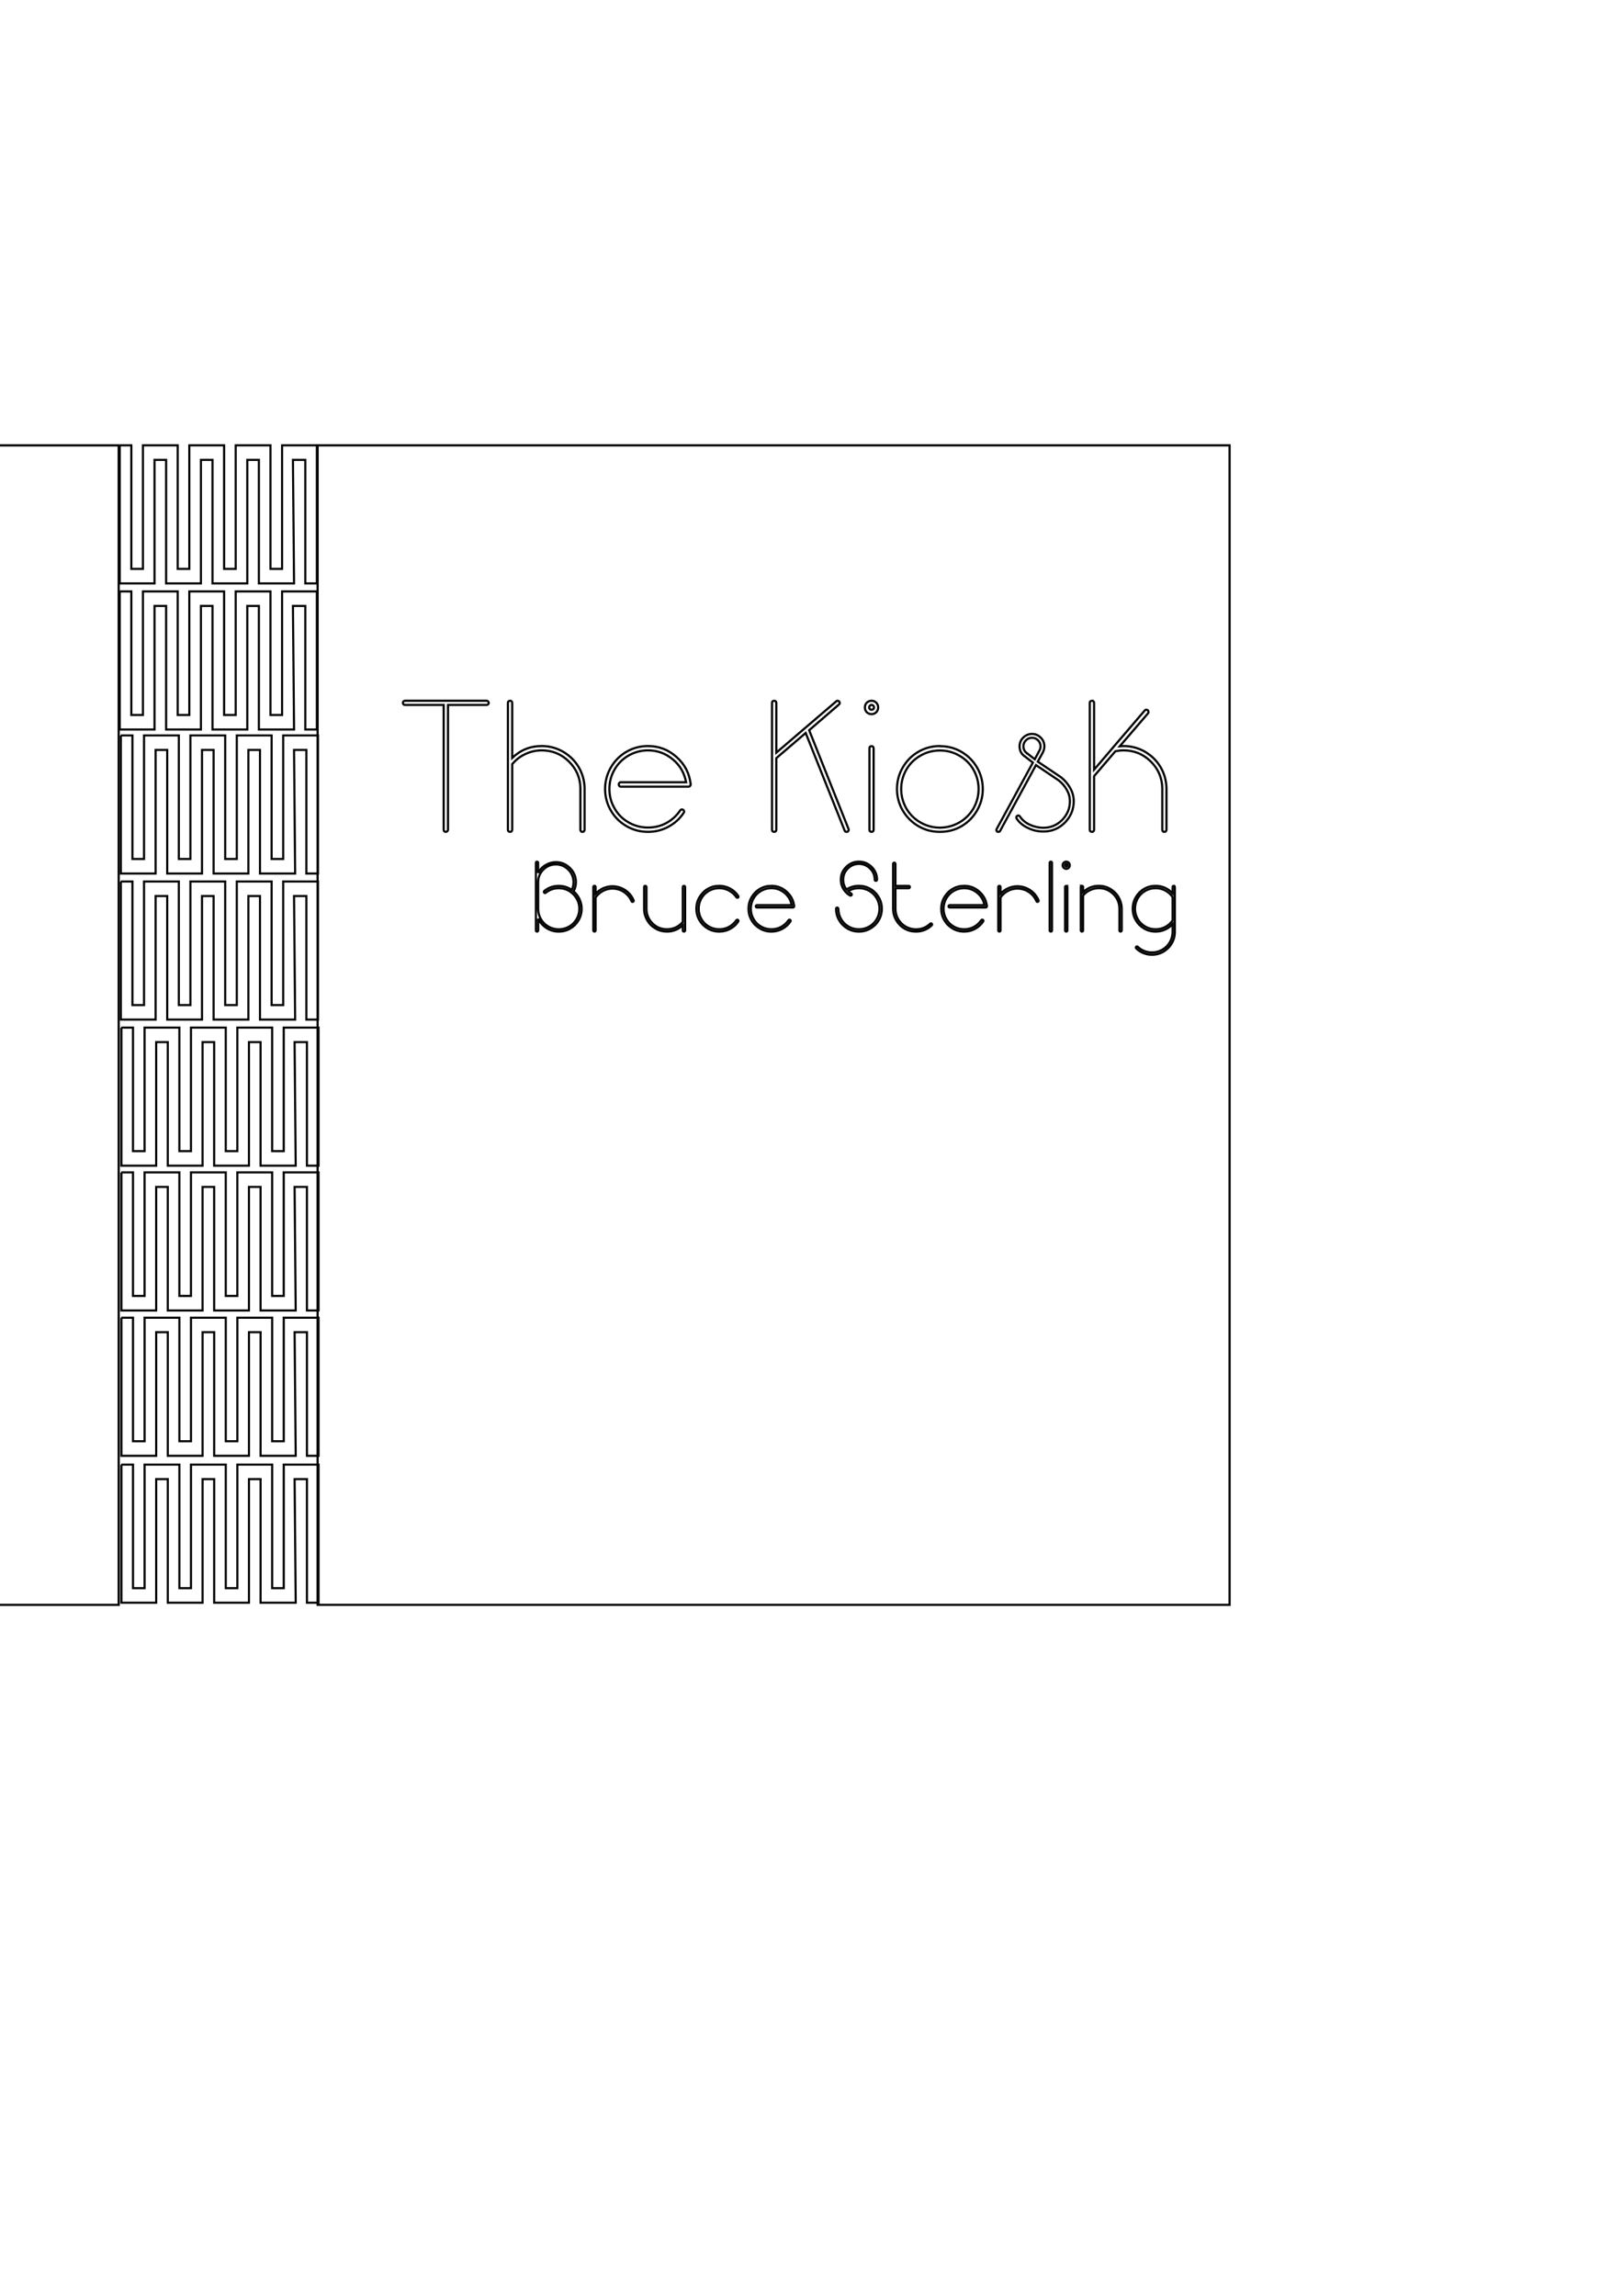 <?xml version="1.0" encoding="UTF-8" standalone="no"?>
<svg
   xmlns:dc="http://purl.org/dc/elements/1.1/"
   xmlns:cc="http://creativecommons.org/ns#"
   xmlns:rdf="http://www.w3.org/1999/02/22-rdf-syntax-ns#"
   xmlns:svg="http://www.w3.org/2000/svg"
   xmlns="http://www.w3.org/2000/svg"
   xmlns:sodipodi="http://sodipodi.sourceforge.net/DTD/sodipodi-0.dtd"
   xmlns:inkscape="http://www.inkscape.org/namespaces/inkscape"
   version="1.1"
   id="svg3772"
   viewBox="0 0 744.094 1052.362"
   height="297mm"
   width="210mm"
   inkscape:version="0.91 r13725"
   sodipodi:docname="plain_cover_hinge.svg">
  <sodipodi:namedview
     pagecolor="#ffffff"
     bordercolor="#666666"
     borderopacity="1"
     objecttolerance="10"
     gridtolerance="10"
     guidetolerance="10"
     inkscape:pageopacity="0"
     inkscape:pageshadow="2"
     inkscape:window-width="1445"
     inkscape:window-height="828"
     id="namedview40"
     showgrid="false"
     inkscape:zoom="0.63429568"
     inkscape:cx="-254.01123"
     inkscape:cy="625.84482"
     inkscape:window-x="0"
     inkscape:window-y="0"
     inkscape:window-maximized="0"
     inkscape:current-layer="layer1" />
  <defs
     id="defs3774">
    <clipPath
       clipPathUnits="userSpaceOnUse"
       id="clipPath6182">
      <path
         d="m 12,12 588,0 0,768 -588,0 0,-768 z"
         id="path6184" />
    </clipPath>
    <clipPath
       clipPathUnits="userSpaceOnUse"
       id="clipPath6182-6">
      <path
         d="m 12,12 588,0 0,768 -588,0 0,-768 z"
         id="path6184-9" />
    </clipPath>
  </defs>
  <g
     id="layer1"
     transform="translate(-192.859,153.284)">
    <path
       id="path3852"
       d="m 248.517,518.068 0,63.302 15.95,0 0,-56.639 5.317,0 0,56.639 15.95,0 0,-56.639 5.317,0 0,56.639 15.95,0 0,-56.639 5.317,0 0,56.639 16.115,0 -0.505,-56.639 5.657,0 0,56.639 5.317,0 0,-63.302 -15.95,0 0,56.639 -5.317,0 0,-56.639 -15.95,0 0,56.639 -5.317,0 0,-56.639 -15.95,0 0,56.639 -5.317,0 0,-56.639 -15.95,0 0,56.639 -5.317,0 0,-56.639 -5.317,0 0,0"
       style="fill:none;fill-rule:evenodd;stroke:#000000;stroke-width:0.97px;stroke-linecap:butt;stroke-linejoin:miter;stroke-opacity:1"
       inkscape:connector-curvature="0" />
    <path
       id="path3852-5"
       d="m 248.517,450.726 0,63.302 15.95,0 0,-56.639 5.317,0 0,56.639 15.95,0 0,-56.639 5.317,0 0,56.639 15.95,0 0,-56.639 5.317,0 0,56.639 16.115,0 -0.505,-56.639 5.657,0 0,56.639 5.317,0 0,-63.302 -15.95,0 0,56.639 -5.317,0 0,-56.639 -15.95,0 0,56.639 -5.317,0 0,-56.639 -15.95,0 0,56.639 -5.317,0 0,-56.639 -15.95,0 0,56.639 -5.317,0 0,-56.639 -5.317,0 0,0"
       style="fill:none;fill-rule:evenodd;stroke:#000000;stroke-width:0.97px;stroke-linecap:butt;stroke-linejoin:miter;stroke-opacity:1"
       inkscape:connector-curvature="0" />
    <path
       id="path3852-5-9"
       d="m 248.51,384.115 0,63.302 15.95,0 0,-56.639 5.317,0 0,56.639 15.95,0 0,-56.639 5.317,0 0,56.639 15.95,0 0,-56.639 5.317,0 0,56.639 16.115,0 -0.505,-56.639 5.657,0 0,56.639 5.317,0 0,-63.302 -15.95,0 0,56.639 -5.317,0 0,-56.639 -15.95,0 0,56.639 -5.317,0 0,-56.639 -15.95,0 0,56.639 -5.317,0 0,-56.639 -15.95,0 0,56.639 -5.317,0 0,-56.639 -5.317,0 0,0"
       style="fill:none;fill-rule:evenodd;stroke:#000000;stroke-width:0.97px;stroke-linecap:butt;stroke-linejoin:miter;stroke-opacity:1"
       inkscape:connector-curvature="0" />
    <path
       id="path3852-5-9-4"
       d="m 248.51,317.745 0,63.302 15.95,0 0,-56.639 5.317,0 0,56.639 15.95,0 0,-56.639 5.317,0 0,56.639 15.95,0 0,-56.639 5.317,0 0,56.639 16.115,0 -0.505,-56.639 5.657,0 0,56.639 5.317,0 0,-63.302 -15.95,0 0,56.639 -5.317,0 0,-56.639 -15.95,0 0,56.639 -5.317,0 0,-56.639 -15.95,0 0,56.639 -5.317,0 0,-56.639 -15.95,0 0,56.639 -5.317,0 0,-56.639 -5.317,0 0,0"
       style="fill:none;fill-rule:evenodd;stroke:#000000;stroke-width:0.97px;stroke-linecap:butt;stroke-linejoin:miter;stroke-opacity:1"
       inkscape:connector-curvature="0" />
    <path
       id="path3852-5-9-4-0"
       d="m 248.257,250.783 0,63.302 15.95,0 0,-56.639 5.317,0 0,56.639 15.95,0 0,-56.639 5.317,0 0,56.639 15.95,0 0,-56.639 5.317,0 0,56.639 16.115,0 -0.505,-56.639 5.657,0 0,56.639 5.317,0 0,-63.302 -15.95,0 0,56.639 -5.317,0 0,-56.639 -15.95,0 0,56.639 -5.317,0 0,-56.639 -15.95,0 0,56.639 -5.317,0 0,-56.639 -15.95,0 0,56.639 -5.317,0 0,-56.639 -5.317,0 0,0"
       style="fill:none;fill-rule:evenodd;stroke:#000000;stroke-width:0.97px;stroke-linecap:butt;stroke-linejoin:miter;stroke-opacity:1"
       inkscape:connector-curvature="0" />
    <path
       id="path3852-5-9-4-0-3"
       d="m 248.257,183.82 0,63.302 15.95,0 0,-56.639 5.317,0 0,56.639 15.95,0 0,-56.639 5.317,0 0,56.639 15.95,0 0,-56.639 5.317,0 0,56.639 16.115,0 -0.505,-56.639 5.657,0 0,56.639 5.317,0 0,-63.302 -15.95,0 0,56.639 -5.317,0 0,-56.639 -15.95,0 0,56.639 -5.317,0 0,-56.639 -15.95,0 0,56.639 -5.317,0 0,-56.639 -15.95,0 0,56.639 -5.317,0 0,-56.639 -5.317,0 0,0"
       style="fill:none;fill-rule:evenodd;stroke:#000000;stroke-width:0.97px;stroke-linecap:butt;stroke-linejoin:miter;stroke-opacity:1"
       inkscape:connector-curvature="0" />
    <path
       id="path3852-5-9-4-0-3-7"
       d="m 247.752,117.807 0,63.302 15.95,0 0,-56.639 5.317,0 0,56.639 15.95,0 0,-56.639 5.317,0 0,56.639 15.95,0 0,-56.639 5.317,0 0,56.639 16.115,0 -0.505,-56.639 5.657,0 0,56.639 5.317,0 0,-63.302 -15.95,0 0,56.639 -5.317,0 0,-56.639 -15.95,0 0,56.639 -5.317,0 0,-56.639 -15.95,0 0,56.639 -5.317,0 0,-56.639 -15.95,0 0,56.639 -5.317,0 0,-56.639 -5.317,0 0,0"
       style="fill:none;fill-rule:evenodd;stroke:#000000;stroke-width:0.97px;stroke-linecap:butt;stroke-linejoin:miter;stroke-opacity:1"
       inkscape:connector-curvature="0" />
    <path
       id="path3852-5-9-4-0-3-7-4"
       d="m 247.752,50.844 0,63.302 15.95,0 0,-56.639 5.317,0 0,56.639 15.95,0 0,-56.639 5.317,0 0,56.639 15.95,0 0,-56.639 5.317,0 0,56.639 16.115,0 -0.505,-56.639 5.657,0 0,56.639 5.317,0 0,-63.302 -15.95,0 0,56.639 -5.317,0 0,-56.639 -15.95,0 0,56.639 -5.317,0 0,-56.639 -15.95,0 0,56.639 -5.317,0 0,-56.639 -15.95,0 0,56.639 -5.317,0 0,-56.639 -5.317,0 0,0"
       style="fill:none;fill-rule:evenodd;stroke:#000000;stroke-width:0.97px;stroke-linecap:butt;stroke-linejoin:miter;stroke-opacity:1"
       inkscape:connector-curvature="0" />
    <g
       style="fill:none;stroke:#000000;stroke-opacity:1"
       id="g6180"
       clip-path="url(#clipPath6182-6)"
       transform="matrix(1.011,0,0,-0.977,198.343,824.704)">
      <g
         style="fill:none;stroke:#000000;stroke-opacity:1"
         id="g6186"
         transform="matrix(0.24,0,0,0.24,209.665,644.4)" />
      <g
         style="fill:none;stroke:#000000;stroke-opacity:1"
         id="g6192"
         transform="matrix(0.24,0,0,0.24,522,644.4)" />
      <g
         style="fill:none;stroke:#000000;stroke-opacity:1"
         id="g6200"
         transform="matrix(0.24,0,0,0.24,421.469,588.72)" />
      <g
         id="flowRoot3420"
         style="font-style:normal;font-weight:normal;font-size:90px;line-height:125%;font-family:sans-serif;letter-spacing:0px;word-spacing:0px;fill:none;fill-opacity:1;stroke:#000000;stroke-width:1px;stroke-linecap:butt;stroke-linejoin:miter;stroke-opacity:1"
         transform="matrix(0.989,0,0,-1.024,-196.127,844.268)" />
      <g
         id="text3428"
         style="font-style:normal;font-weight:normal;font-size:90.551px;line-height:125%;font-family:sans-serif;letter-spacing:0px;word-spacing:0px;fill:none;fill-opacity:1;stroke:#000000;stroke-width:1px;stroke-linecap:butt;stroke-linejoin:miter;stroke-opacity:1"
         transform="scale(0.983,-1.017)">
        <path
           inkscape:connector-curvature="0"
           id="path3370"
           style="fill:none;stroke:#000000;stroke-opacity:1"
           d="m -522.185,-929.765 0,14.06 16.757,0 0,6.323 -16.757,0 0,26.882 q 0,6.057 1.636,7.782 1.68,1.724 6.765,1.724 l 8.357,0 0,6.809 -8.357,0 q -9.418,0 -12.999,-3.493 -3.581,-3.537 -3.581,-12.822 l 0,-26.882 -5.969,0 0,-6.323 5.969,0 0,-14.06 8.18,0 z" />
        <path
           inkscape:connector-curvature="0"
           id="path3372"
           style="fill:none;stroke:#000000;stroke-opacity:1"
           d="m -494.329,-932.197 8.931,0 0,27.059 32.453,0 0,-27.059 8.931,0 0,66.012 -8.931,0 0,-31.436 -32.453,0 0,31.436 -8.931,0 0,-66.012 z" />
        <path
           inkscape:connector-curvature="0"
           id="path3374"
           style="fill:none;stroke:#000000;stroke-opacity:1"
           d="m -426.239,-932.197 41.738,0 0,7.516 -32.807,0 0,19.543 31.436,0 0,7.516 -31.436,0 0,23.92 33.603,0 0,7.516 -42.534,0 0,-66.012 z" />
        <path
           inkscape:connector-curvature="0"
           id="path3376"
           style="fill:none;stroke:#000000;stroke-opacity:1"
           d="m -340.95,-934.983 8.18,0 0,40.633 24.274,-21.356 10.39,0 -26.263,23.168 27.369,26.352 -10.611,0 -25.158,-24.185 0,24.185 -8.18,0 0,-68.798 z" />
        <path
           inkscape:connector-curvature="0"
           id="path3378"
           style="fill:none;stroke:#000000;stroke-opacity:1"
           d="m -287.937,-932.197 8.931,0 0,66.012 -8.931,0 0,-66.012 z" />
        <path
           inkscape:connector-curvature="0"
           id="path3380"
           style="fill:none;stroke:#000000;stroke-opacity:1"
           d="m -234.437,-926.14 q -9.727,0 -15.475,7.251 -5.704,7.251 -5.704,19.764 0,12.468 5.704,19.72 5.748,7.251 15.475,7.251 9.727,0 15.387,-7.251 5.704,-7.251 5.704,-19.72 0,-12.513 -5.704,-19.764 -5.659,-7.251 -15.387,-7.251 z m 0,-7.251 q 13.883,0 22.196,9.329 8.312,9.285 8.312,24.937 0,15.608 -8.312,24.937 -8.312,9.285 -22.196,9.285 -13.928,0 -22.284,-9.285 -8.312,-9.285 -8.312,-24.937 0,-15.652 8.312,-24.937 8.357,-9.329 22.284,-9.329 z" />
        <path
           inkscape:connector-curvature="0"
           id="path3382"
           style="fill:none;stroke:#000000;stroke-opacity:1"
           d="m -150.386,-930.031 0,8.71 q -5.085,-2.432 -9.595,-3.626 -4.51,-1.194 -8.71,-1.194 -7.295,0 -11.275,2.83 -3.935,2.83 -3.935,8.047 0,4.377 2.609,6.632 2.653,2.211 9.992,3.581 l 5.394,1.105 q 9.992,1.901 14.723,6.721 4.775,4.775 4.775,12.822 0,9.595 -6.455,14.547 -6.411,4.952 -18.835,4.952 -4.687,0 -9.992,-1.061 -5.262,-1.061 -10.921,-3.139 l 0,-9.197 q 5.438,3.051 10.656,4.598 5.217,1.548 10.258,1.548 7.649,0 11.805,-3.007 4.156,-3.007 4.156,-8.578 0,-4.864 -3.007,-7.605 -2.962,-2.741 -9.771,-4.112 l -5.438,-1.061 q -9.992,-1.99 -14.458,-6.234 -4.466,-4.245 -4.466,-11.805 0,-8.754 6.146,-13.795 6.19,-5.04 17.023,-5.04 4.643,0 9.462,0.84 4.819,0.84 9.86,2.52 z" />
        <path
           inkscape:connector-curvature="0"
           id="path3384"
           style="fill:none;stroke:#000000;stroke-opacity:1"
           d="m -132.302,-932.197 8.931,0 0,27.899 29.624,-27.899 11.496,0 -32.763,30.773 35.106,35.239 -11.761,0 -31.702,-31.79 0,31.79 -8.931,0 0,-66.012 z" />
      </g>
    </g>
    <g
       id="flowRoot4232"
       style="font-style:normal;font-variant:normal;font-weight:100;font-stretch:normal;font-size:90px;line-height:125%;font-family:Mill;-inkscape-font-specification:'Mill Thin';letter-spacing:0px;word-spacing:0px;fill:none;fill-opacity:1;stroke:#000000;stroke-width:1px;stroke-linecap:butt;stroke-linejoin:miter;stroke-opacity:1"
       transform="matrix(1.011,0,0,-0.977,198.343,824.704)" />
    <g
       id="text4240"
       style="font-style:normal;font-weight:normal;font-size:113.189px;line-height:125%;font-family:sans-serif;letter-spacing:0px;word-spacing:0px;fill:none;fill-opacity:1;stroke:#000000;stroke-width:1px;stroke-linecap:butt;stroke-linejoin:miter;stroke-opacity:1"
       transform="matrix(0.994,0,0,0.994,198.343,824.704)">
      <path
         inkscape:connector-curvature="0"
         id="path3388"
         style="font-style:normal;font-variant:normal;font-weight:100;font-stretch:normal;font-size:113.189px;font-family:Mill;-inkscape-font-specification:'Mill Thin';fill:none;stroke:#000000;stroke-opacity:1"
         d="m 200.122,-660.744 -0.166,0 -18.625,0 c -0.332,0 -0.553,0.111 -0.718,0.276 -0.221,0.221 -0.276,0.442 -0.276,0.718 0,0.276 0.055,0.497 0.276,0.663 0.166,0.221 0.387,0.276 0.718,0.276 l 17.796,0 0,57.534 c 0,0.276 0.055,0.497 0.276,0.718 0.221,0.221 0.442,0.276 0.718,0.276 0.221,0 0.442,-0.055 0.663,-0.276 0.221,-0.221 0.332,-0.442 0.332,-0.718 l 0,-57.534 17.796,0 c 0.221,0 0.442,-0.055 0.663,-0.276 0.221,-0.166 0.332,-0.387 0.332,-0.663 0,-0.276 -0.111,-0.497 -0.332,-0.718 -0.221,-0.166 -0.442,-0.276 -0.663,-0.276 l -18.625,0 -0.166,0 z" />
      <path
         inkscape:connector-curvature="0"
         id="path3390"
         style="font-style:normal;font-variant:normal;font-weight:100;font-stretch:normal;font-size:113.189px;font-family:Mill;-inkscape-font-specification:'Mill Thin';fill:none;stroke:#000000;stroke-opacity:1"
         d="m 229.746,-660.744 c -0.276,0 -0.497,0.111 -0.718,0.276 -0.221,0.221 -0.276,0.442 -0.276,0.718 l 0,27.745 0,0.111 0,0.111 0,30.508 c 0,0.276 0.055,0.497 0.276,0.718 0.221,0.221 0.442,0.276 0.718,0.276 0.276,0 0.497,-0.055 0.718,-0.276 0.166,-0.221 0.276,-0.442 0.276,-0.718 l 0,-30.232 c 1.658,-1.99 3.648,-3.537 6.024,-4.643 2.321,-1.105 4.864,-1.713 7.572,-1.713 4.864,0 9.009,1.713 12.491,5.085 3.427,3.371 5.25,7.461 5.361,12.27 l 0,19.233 c 0,0.276 0.055,0.497 0.276,0.718 0.166,0.221 0.387,0.276 0.663,0.276 0.276,0 0.497,-0.055 0.718,-0.276 0.166,-0.221 0.276,-0.442 0.276,-0.718 l 0,-19.233 c -0.111,-3.482 -0.995,-6.687 -2.763,-9.672 -1.769,-2.984 -4.2,-5.306 -7.185,-7.074 -3.04,-1.713 -6.301,-2.598 -9.838,-2.598 -5.25,0 -9.782,1.824 -13.596,5.472 l 0,-25.368 c 0,-0.276 -0.111,-0.497 -0.276,-0.718 -0.221,-0.166 -0.442,-0.276 -0.718,-0.276 z" />
      <path
         inkscape:connector-curvature="0"
         id="path3392"
         style="font-style:normal;font-variant:normal;font-weight:100;font-stretch:normal;font-size:113.189px;font-family:Mill;-inkscape-font-specification:'Mill Thin';fill:none;stroke:#000000;stroke-opacity:1"
         d="m 293.359,-639.853 c -3.592,0 -6.909,0.884 -9.948,2.653 -3.04,1.769 -5.416,4.2 -7.185,7.24 -1.769,3.04 -2.653,6.356 -2.653,9.893 0,3.592 0.884,6.909 2.653,9.948 1.769,3.04 4.145,5.416 7.185,7.185 3.04,1.769 6.356,2.653 9.948,2.653 3.371,0 6.522,-0.774 9.451,-2.377 2.874,-1.548 5.25,-3.703 7.019,-6.411 0.111,-0.166 0.221,-0.332 0.221,-0.553 0,-0.276 -0.111,-0.497 -0.332,-0.718 -0.221,-0.166 -0.442,-0.276 -0.663,-0.276 -0.332,0 -0.608,0.166 -0.829,0.442 -1.658,2.432 -3.758,4.366 -6.356,5.803 -2.653,1.437 -5.472,2.1 -8.511,2.1 -3.206,0 -6.19,-0.774 -8.953,-2.377 -2.763,-1.548 -4.919,-3.703 -6.466,-6.466 -1.603,-2.708 -2.377,-5.693 -2.377,-8.953 0,-3.206 0.774,-6.19 2.377,-8.953 1.548,-2.708 3.703,-4.864 6.466,-6.466 2.763,-1.548 5.748,-2.377 8.953,-2.377 4.366,0 8.18,1.437 11.496,4.2 3.316,2.763 5.306,6.301 6.079,10.501 l -30.066,0 c -0.332,0 -0.553,0.111 -0.718,0.332 -0.221,0.221 -0.276,0.442 -0.276,0.663 0,0.276 0.055,0.497 0.276,0.718 0.166,0.221 0.387,0.332 0.718,0.332 l 31.226,0 c 0.221,0 0.442,-0.111 0.663,-0.332 0.221,-0.221 0.332,-0.442 0.332,-0.718 l -0.055,0 0,-0.111 c -0.553,-4.974 -2.708,-9.119 -6.466,-12.491 -3.758,-3.371 -8.124,-5.085 -13.209,-5.085 z" />
      <path
         inkscape:connector-curvature="0"
         id="path3394"
         style="font-style:normal;font-variant:normal;font-weight:100;font-stretch:normal;font-size:113.189px;font-family:Mill;-inkscape-font-specification:'Mill Thin';fill:none;stroke:#000000;stroke-opacity:1"
         d="m 351.556,-660.744 c -0.276,0 -0.497,0.111 -0.718,0.276 -0.221,0.221 -0.276,0.442 -0.276,0.718 l 0,24.926 0,0.111 0,0.166 0,33.271 c 0,0.276 0.055,0.497 0.276,0.718 0.221,0.221 0.442,0.276 0.718,0.276 0.276,0 0.497,-0.055 0.718,-0.276 0.166,-0.221 0.276,-0.442 0.276,-0.718 l 0,-32.995 13.541,-11.606 17.962,44.988 c 0.166,0.442 0.497,0.608 0.94,0.608 0.221,0 0.442,-0.055 0.663,-0.276 0.166,-0.166 0.276,-0.387 0.276,-0.663 0,-0.221 -0.055,-0.332 -0.055,-0.332 l -18.183,-45.596 13.762,-11.883 c 0.221,-0.166 0.332,-0.387 0.332,-0.718 0,-0.276 -0.111,-0.497 -0.332,-0.718 -0.221,-0.166 -0.442,-0.276 -0.663,-0.276 -0.221,0 -0.442,0.111 -0.608,0.276 l -27.634,23.655 0,-22.936 c 0,-0.276 -0.111,-0.497 -0.276,-0.718 -0.221,-0.166 -0.442,-0.276 -0.718,-0.276 z" />
      <path
         inkscape:connector-curvature="0"
         id="path3396"
         style="font-style:normal;font-variant:normal;font-weight:100;font-stretch:normal;font-size:113.189px;font-family:Mill;-inkscape-font-specification:'Mill Thin';fill:none;stroke:#000000;stroke-opacity:1"
         d="m 396.489,-660.744 c -0.884,0 -1.603,0.332 -2.211,0.884 -0.608,0.608 -0.884,1.326 -0.884,2.211 0,0.884 0.276,1.603 0.884,2.211 0.608,0.553 1.326,0.884 2.211,0.884 0.829,0 1.548,-0.332 2.155,-0.884 0.553,-0.608 0.884,-1.326 0.884,-2.211 0,-0.884 -0.332,-1.603 -0.884,-2.211 -0.608,-0.553 -1.326,-0.884 -2.155,-0.884 z m 0,1.934 c 0.332,0 0.553,0.111 0.774,0.332 0.221,0.221 0.332,0.497 0.332,0.829 0,0.332 -0.111,0.553 -0.332,0.774 -0.221,0.221 -0.442,0.276 -0.774,0.276 -0.332,0 -0.553,-0.055 -0.774,-0.276 -0.221,-0.221 -0.332,-0.442 -0.332,-0.774 0,-0.332 0.111,-0.608 0.332,-0.829 0.221,-0.221 0.442,-0.332 0.774,-0.332 z m -0.055,19.012 c -0.276,0 -0.497,0.055 -0.663,0.276 -0.221,0.166 -0.276,0.387 -0.276,0.718 l 0,37.582 c 0,0.221 0.055,0.442 0.276,0.663 0.221,0.221 0.442,0.276 0.718,0.276 0.221,0 0.442,-0.055 0.663,-0.221 0.166,-0.221 0.276,-0.442 0.276,-0.718 l 0,-37.582 c 0,-0.332 -0.111,-0.553 -0.276,-0.718 -0.221,-0.221 -0.442,-0.276 -0.663,-0.276 l -0.055,0 z" />
      <path
         inkscape:connector-curvature="0"
         id="path3398"
         style="font-style:normal;font-variant:normal;font-weight:100;font-stretch:normal;font-size:113.189px;font-family:Mill;-inkscape-font-specification:'Mill Thin';fill:none;stroke:#000000;stroke-opacity:1"
         d="m 427.992,-639.853 c -3.592,0 -6.909,0.884 -9.948,2.653 -3.04,1.769 -5.416,4.2 -7.185,7.24 -1.769,3.04 -2.653,6.356 -2.653,9.893 0,3.592 0.884,6.909 2.653,9.948 1.769,2.984 4.145,5.416 7.185,7.185 2.984,1.769 6.301,2.653 9.893,2.653 l 0.055,0 c 3.592,0 6.909,-0.829 9.948,-2.598 3.04,-1.769 5.416,-4.2 7.185,-7.24 1.769,-3.04 2.653,-6.356 2.653,-9.893 0,-3.592 -0.884,-6.909 -2.653,-9.948 -1.769,-3.04 -4.145,-5.416 -7.13,-7.185 -3.04,-1.769 -6.356,-2.653 -9.948,-2.653 l -0.055,-0.055 z m 0,2.045 c 3.206,0 6.19,0.774 8.953,2.377 2.763,1.548 4.919,3.703 6.522,6.466 1.548,2.708 2.377,5.693 2.377,8.953 0,3.206 -0.829,6.19 -2.377,8.953 -1.603,2.708 -3.758,4.864 -6.522,6.466 -2.763,1.548 -5.748,2.377 -8.953,2.377 -3.206,0 -6.19,-0.829 -8.953,-2.377 -2.763,-1.603 -4.919,-3.758 -6.522,-6.466 -1.548,-2.763 -2.377,-5.748 -2.377,-8.953 0,-3.261 0.829,-6.245 2.377,-8.953 1.603,-2.763 3.758,-4.919 6.522,-6.466 2.763,-1.603 5.748,-2.377 8.953,-2.377 z" />
      <path
         inkscape:connector-curvature="0"
         id="path3400"
         style="font-style:normal;font-variant:normal;font-weight:100;font-stretch:normal;font-size:113.189px;font-family:Mill;-inkscape-font-specification:'Mill Thin';fill:none;stroke:#000000;stroke-opacity:1"
         d="m 470.493,-645.435 c -1.603,0 -2.984,0.608 -4.09,1.713 -1.105,1.105 -1.658,2.432 -1.658,3.979 0,2.045 0.829,3.648 2.542,4.753 l 0.055,0.055 3.537,2.708 -16.691,30.618 c -0.111,0.166 -0.111,0.332 -0.111,0.497 0,0.221 0.055,0.442 0.221,0.608 0.166,0.166 0.387,0.221 0.663,0.221 0.332,0 0.608,-0.111 0.774,-0.387 l 16.58,-30.397 10.501,7.074 c 0,0 0,0.055 0.055,0.055 1.492,1.161 2.708,2.598 3.648,4.256 0.94,1.658 1.437,3.427 1.437,5.306 0,3.316 -1.216,6.19 -3.592,8.622 -2.377,2.377 -5.25,3.592 -8.622,3.592 -2.211,0 -4.256,-0.497 -6.245,-1.382 -1.99,-0.94 -3.537,-2.211 -4.587,-3.813 -0.221,-0.332 -0.442,-0.442 -0.774,-0.442 -0.221,0 -0.442,0.055 -0.608,0.276 -0.221,0.166 -0.276,0.387 -0.276,0.608 0,0.221 0.055,0.387 0.166,0.553 1.216,1.824 2.984,3.261 5.25,4.311 2.211,1.105 4.587,1.603 7.074,1.603 3.869,0 7.13,-1.326 9.893,-4.09 2.708,-2.763 4.09,-6.024 4.09,-9.893 0,-2.1 -0.553,-4.145 -1.603,-6.024 -1.05,-1.879 -2.432,-3.482 -4.09,-4.864 l -0.055,-0.055 -10.833,-7.295 2.321,-4.2 0,-0.055 c 0,0 0.055,-0.055 0.055,-0.111 0.442,-0.829 0.663,-1.713 0.663,-2.708 0,-1.548 -0.553,-2.874 -1.658,-3.979 -1.105,-1.105 -2.487,-1.713 -4.035,-1.713 z m 0,1.769 c 1.105,0 1.99,0.387 2.763,1.161 0.774,0.774 1.161,1.713 1.161,2.763 0,0.718 -0.166,1.382 -0.497,1.934 l -2.155,4.035 -3.316,-2.542 -0.055,-0.055 -0.055,0 0,-0.055 c -1.216,-0.774 -1.824,-1.879 -1.824,-3.316 0,-1.05 0.387,-1.99 1.161,-2.763 0.774,-0.774 1.713,-1.161 2.819,-1.161 z" />
      <path
         inkscape:connector-curvature="0"
         id="path3402"
         style="font-style:normal;font-variant:normal;font-weight:100;font-stretch:normal;font-size:113.189px;font-family:Mill;-inkscape-font-specification:'Mill Thin';fill:none;stroke:#000000;stroke-opacity:1"
         d="m 498.127,-660.744 c -0.276,0 -0.497,0.111 -0.718,0.276 -0.221,0.221 -0.276,0.442 -0.276,0.718 l 0,33.271 0,0.166 0,0.111 0,24.926 c 0,0.276 0.055,0.497 0.276,0.718 0.221,0.221 0.442,0.276 0.718,0.276 0.276,0 0.497,-0.055 0.718,-0.276 0.166,-0.221 0.276,-0.442 0.276,-0.718 l 0,-24.705 9.838,-11.496 c 1.216,-0.221 2.432,-0.387 3.758,-0.387 4.864,0 9.009,1.713 12.491,5.085 3.427,3.371 5.25,7.461 5.361,12.325 l 0,19.178 c 0,0.276 0.055,0.497 0.276,0.718 0.166,0.221 0.387,0.276 0.663,0.276 0.276,0 0.497,-0.055 0.718,-0.276 0.166,-0.221 0.276,-0.442 0.276,-0.718 l 0,-19.178 0,-0.055 c -0.111,-3.482 -0.995,-6.687 -2.763,-9.672 -1.769,-2.984 -4.2,-5.306 -7.185,-7.074 -3.04,-1.713 -6.301,-2.598 -9.838,-2.598 -0.442,0 -0.995,0.055 -1.769,0.111 l 13.043,-15.199 c 0.111,-0.111 0.221,-0.332 0.221,-0.663 0,-0.276 -0.111,-0.497 -0.276,-0.718 -0.221,-0.166 -0.442,-0.276 -0.663,-0.276 -0.387,0 -0.663,0.166 -0.829,0.387 l -14.646,17.078 0,0.055 -0.166,0.166 -8.511,9.948 0,-30.784 c 0,-0.276 -0.111,-0.497 -0.276,-0.718 -0.221,-0.166 -0.442,-0.276 -0.718,-0.276 z" />
    </g>
    <g
       id="text4244"
       style="font-style:normal;font-weight:normal;font-size:90.551px;line-height:125%;font-family:sans-serif;letter-spacing:0px;word-spacing:0px;fill:none;fill-opacity:1;stroke:#000000;stroke-width:1px;stroke-linecap:butt;stroke-linejoin:miter;stroke-opacity:1"
       transform="matrix(0.994,0,0,0.994,198.343,824.704)">
      <path
         inkscape:connector-curvature="0"
         id="path3405"
         style="font-style:normal;font-variant:normal;font-weight:100;font-stretch:normal;font-size:60.367px;font-family:Mill;-inkscape-font-specification:'Mill Thin';fill:none;stroke:#000000;stroke-opacity:1"
         d="m 242.156,-586.534 c -0.147,0 -0.265,0.059 -0.354,0.147 -0.118,0.118 -0.147,0.236 -0.147,0.383 l 0,8.902 0,12.233 0,0.029 0,10.022 c 0,0.147 0.029,0.265 0.147,0.383 0.118,0.118 0.236,0.147 0.383,0.147 0.147,0 0.265,-0.029 0.383,-0.147 0.088,-0.118 0.147,-0.236 0.147,-0.383 l 0,-5.424 c 0.884,1.798 2.152,3.242 3.861,4.333 1.71,1.091 3.567,1.621 5.63,1.621 1.916,0 3.685,-0.472 5.306,-1.415 1.621,-0.943 2.889,-2.211 3.832,-3.832 0.943,-1.621 1.415,-3.39 1.415,-5.306 0,-1.562 -0.354,-3.036 -1.002,-4.421 -0.648,-1.415 -1.562,-2.594 -2.712,-3.567 0.707,-1.356 1.061,-2.771 1.061,-4.245 0,-2.535 -0.914,-4.716 -2.712,-6.514 -1.828,-1.798 -3.979,-2.712 -6.514,-2.712 -1.739,0 -3.331,0.472 -4.805,1.356 -1.474,0.884 -2.594,2.093 -3.39,3.596 l 0,-4.657 c 0,-0.147 -0.029,-0.265 -0.147,-0.383 -0.088,-0.088 -0.206,-0.147 -0.383,-0.147 z m 8.695,1.267 c 2.27,0 4.186,0.825 5.777,2.417 1.592,1.592 2.388,3.537 2.388,5.777 0,1.238 -0.265,2.447 -0.825,3.596 -1.769,-1.267 -3.773,-1.886 -6.013,-1.886 -2.476,0 -4.687,0.766 -6.632,2.329 -0.118,0.118 -0.206,0.265 -0.206,0.442 0,0.118 0.059,0.236 0.147,0.354 0.118,0.118 0.236,0.177 0.383,0.177 0.147,0 0.265,-0.059 0.354,-0.147 1.739,-1.415 3.714,-2.093 5.954,-2.093 2.181,0 4.127,0.648 5.777,1.945 0.059,0.029 0.088,0.059 0.147,0.118 1.12,0.884 2.004,1.975 2.653,3.272 0.648,1.297 0.943,2.682 0.943,4.156 0,1.71 -0.413,3.301 -1.267,4.775 -0.825,1.444 -1.975,2.594 -3.449,3.449 -1.474,0.825 -3.066,1.267 -4.775,1.267 -1.71,0 -3.301,-0.442 -4.775,-1.267 -1.474,-0.855 -2.623,-2.004 -3.478,-3.449 -0.825,-1.474 -1.267,-3.066 -1.267,-4.775 l 0,-12.262 c 0,-2.24 0.796,-4.186 2.388,-5.777 1.592,-1.592 3.537,-2.417 5.777,-2.417 z" />
      <path
         inkscape:connector-curvature="0"
         id="path3407"
         style="font-style:normal;font-variant:normal;font-weight:100;font-stretch:normal;font-size:60.367px;font-family:Mill;-inkscape-font-specification:'Mill Thin';fill:none;stroke:#000000;stroke-opacity:1"
         d="m 268.655,-575.392 c -0.147,0 -0.265,0.059 -0.354,0.147 -0.118,0.118 -0.147,0.236 -0.147,0.354 l 0,0.029 0,4.598 0,0.088 0,0.059 0,15.298 c 0,0.147 0.029,0.265 0.147,0.383 0.088,0.118 0.206,0.147 0.354,0.147 0.147,0 0.265,-0.029 0.383,-0.147 0.088,-0.118 0.147,-0.236 0.147,-0.383 l 0,-15.21 c 0.884,-1.238 2.004,-2.24 3.36,-2.977 1.356,-0.737 2.859,-1.12 4.451,-1.12 1.297,0 2.535,0.265 3.714,0.737 1.12,0.472 2.122,1.179 3.036,2.063 0.884,0.884 1.562,1.886 2.034,3.007 0.059,0.236 0.236,0.324 0.472,0.324 0.118,0 0.236,-0.029 0.354,-0.147 0.118,-0.088 0.177,-0.206 0.177,-0.354 0,-0.088 -0.029,-0.147 -0.059,-0.206 -0.531,-1.267 -1.267,-2.388 -2.24,-3.36 -1.002,-1.002 -2.122,-1.739 -3.36,-2.27 -1.356,-0.56 -2.741,-0.855 -4.127,-0.855 -1.533,0 -2.948,0.324 -4.304,0.914 -1.356,0.619 -2.505,1.474 -3.508,2.564 l 0,-3.154 0,-0.029 c 0,-0.118 -0.059,-0.236 -0.147,-0.354 -0.118,-0.088 -0.236,-0.147 -0.383,-0.147 z" />
      <path
         inkscape:connector-curvature="0"
         id="path3409"
         style="font-style:normal;font-variant:normal;font-weight:100;font-stretch:normal;font-size:60.367px;font-family:Mill;-inkscape-font-specification:'Mill Thin';fill:none;stroke:#000000;stroke-opacity:1"
         d="m 292.088,-575.392 c -0.147,0 -0.265,0.059 -0.354,0.147 -0.118,0.118 -0.147,0.236 -0.147,0.383 l 0,10.228 0,0.029 c 0.029,1.886 0.531,3.596 1.474,5.188 0.943,1.592 2.211,2.83 3.832,3.743 1.592,0.943 3.36,1.385 5.247,1.385 1.356,0 2.682,-0.236 3.95,-0.766 1.238,-0.501 2.358,-1.209 3.331,-2.152 l 0,2.388 c 0,0.147 0.029,0.265 0.147,0.383 0.088,0.118 0.206,0.147 0.354,0.147 0.147,0 0.265,-0.029 0.383,-0.147 0.118,-0.118 0.177,-0.236 0.177,-0.383 l 0,-3.685 0,-0.029 0,-0.059 0,-16.271 c 0,-0.147 -0.059,-0.265 -0.177,-0.354 -0.118,-0.118 -0.236,-0.147 -0.383,-0.147 -0.147,0 -0.265,0.029 -0.354,0.147 -0.118,0.088 -0.147,0.206 -0.147,0.354 l 0,16.124 c -0.884,1.061 -1.975,1.916 -3.242,2.505 -1.267,0.59 -2.623,0.884 -4.038,0.884 -2.594,0 -4.834,-0.884 -6.662,-2.682 -1.828,-1.798 -2.771,-4.009 -2.83,-6.603 l 0,-10.228 c 0,-0.147 -0.059,-0.265 -0.177,-0.354 -0.118,-0.118 -0.236,-0.177 -0.383,-0.177 z" />
      <path
         inkscape:connector-curvature="0"
         id="path3411"
         style="font-style:normal;font-variant:normal;font-weight:100;font-stretch:normal;font-size:60.367px;font-family:Mill;-inkscape-font-specification:'Mill Thin';fill:none;stroke:#000000;stroke-opacity:1"
         d="m 326.222,-575.392 c -1.916,0 -3.685,0.472 -5.306,1.415 -1.621,0.943 -2.889,2.24 -3.832,3.861 -0.943,1.621 -1.415,3.39 -1.415,5.276 0,1.916 0.472,3.685 1.415,5.306 0.943,1.621 2.211,2.889 3.832,3.832 1.621,0.943 3.39,1.415 5.306,1.415 1.798,0 3.478,-0.413 5.04,-1.267 1.533,-0.825 2.8,-1.975 3.743,-3.419 0.059,-0.059 0.088,-0.147 0.088,-0.295 0,-0.147 -0.059,-0.265 -0.177,-0.354 -0.118,-0.088 -0.236,-0.147 -0.354,-0.147 -0.177,0 -0.324,0.088 -0.413,0.206 -0.884,1.297 -2.004,2.329 -3.39,3.095 -1.415,0.766 -2.918,1.12 -4.539,1.12 -1.71,0 -3.301,-0.413 -4.775,-1.267 -1.474,-0.825 -2.623,-1.975 -3.449,-3.449 -0.855,-1.444 -1.267,-3.036 -1.267,-4.775 0,-1.71 0.413,-3.301 1.267,-4.775 0.825,-1.444 1.975,-2.594 3.449,-3.449 1.474,-0.825 3.066,-1.267 4.775,-1.267 1.621,0 3.124,0.383 4.539,1.15 1.385,0.766 2.505,1.769 3.39,3.066 0.118,0.177 0.265,0.236 0.442,0.236 0.118,0 0.236,-0.029 0.354,-0.147 0.088,-0.088 0.147,-0.206 0.147,-0.383 0,-0.118 -0.029,-0.206 -0.088,-0.265 -0.943,-1.444 -2.211,-2.594 -3.743,-3.449 -1.562,-0.825 -3.242,-1.267 -5.04,-1.267 z" />
      <path
         inkscape:connector-curvature="0"
         id="path3413"
         style="font-style:normal;font-variant:normal;font-weight:100;font-stretch:normal;font-size:60.367px;font-family:Mill;-inkscape-font-specification:'Mill Thin';fill:none;stroke:#000000;stroke-opacity:1"
         d="m 350.275,-575.392 c -1.916,0 -3.685,0.472 -5.306,1.415 -1.621,0.943 -2.889,2.24 -3.832,3.861 -0.943,1.621 -1.415,3.39 -1.415,5.276 0,1.916 0.472,3.685 1.415,5.306 0.943,1.621 2.211,2.889 3.832,3.832 1.621,0.943 3.39,1.415 5.306,1.415 1.798,0 3.478,-0.413 5.04,-1.267 1.533,-0.825 2.8,-1.975 3.743,-3.419 0.059,-0.088 0.118,-0.177 0.118,-0.295 0,-0.147 -0.059,-0.265 -0.177,-0.383 -0.118,-0.088 -0.236,-0.147 -0.354,-0.147 -0.177,0 -0.324,0.088 -0.442,0.236 -0.884,1.297 -2.004,2.329 -3.39,3.095 -1.415,0.766 -2.918,1.12 -4.539,1.12 -1.71,0 -3.301,-0.413 -4.775,-1.267 -1.474,-0.825 -2.623,-1.975 -3.449,-3.449 -0.855,-1.444 -1.267,-3.036 -1.267,-4.775 0,-1.71 0.413,-3.301 1.267,-4.775 0.825,-1.444 1.975,-2.594 3.449,-3.449 1.474,-0.825 3.066,-1.267 4.775,-1.267 2.329,0 4.362,0.766 6.131,2.24 1.769,1.474 2.83,3.36 3.242,5.6 l -16.035,0 c -0.177,0 -0.295,0.059 -0.383,0.177 -0.118,0.118 -0.147,0.236 -0.147,0.354 0,0.147 0.029,0.265 0.147,0.383 0.088,0.118 0.206,0.177 0.383,0.177 l 16.654,0 c 0.118,0 0.236,-0.059 0.354,-0.177 0.118,-0.118 0.177,-0.236 0.177,-0.383 l -0.029,0 0,-0.059 c -0.295,-2.653 -1.444,-4.864 -3.449,-6.662 -2.004,-1.798 -4.333,-2.712 -7.045,-2.712 z" />
      <path
         inkscape:connector-curvature="0"
         id="path3415"
         style="font-style:normal;font-variant:normal;font-weight:100;font-stretch:normal;font-size:60.367px;font-family:Mill;-inkscape-font-specification:'Mill Thin';fill:none;stroke:#000000;stroke-opacity:1"
         d="m 390.657,-586.534 c -2.299,0 -4.274,0.825 -5.895,2.447 -1.651,1.651 -2.447,3.596 -2.447,5.866 0,2.093 0.678,3.92 2.063,5.483 0,0.029 0.059,0.088 0.147,0.177 0.59,0.648 1.267,1.209 2.034,1.621 0.059,0.059 0.147,0.059 0.265,0.059 0.147,0 0.265,-0.029 0.383,-0.147 0.088,-0.088 0.147,-0.206 0.147,-0.383 0,-0.206 -0.088,-0.354 -0.265,-0.442 -0.501,-0.265 -0.973,-0.619 -1.415,-1.061 1.533,-0.943 3.183,-1.415 4.981,-1.415 1.71,0 3.301,0.442 4.775,1.267 1.444,0.855 2.594,2.004 3.449,3.449 0.825,1.474 1.267,3.066 1.267,4.775 0,1.739 -0.442,3.331 -1.267,4.775 -0.855,1.474 -2.004,2.623 -3.449,3.449 -1.474,0.855 -3.066,1.267 -4.775,1.267 -1.739,0 -3.331,-0.413 -4.775,-1.267 -1.474,-0.825 -2.623,-1.975 -3.449,-3.449 -0.855,-1.444 -1.267,-3.036 -1.267,-4.775 0,-0.118 -0.059,-0.236 -0.177,-0.354 -0.118,-0.118 -0.236,-0.177 -0.383,-0.177 -0.147,0 -0.265,0.059 -0.354,0.177 -0.118,0.118 -0.147,0.236 -0.147,0.354 0,1.916 0.472,3.685 1.415,5.306 0.943,1.621 2.211,2.889 3.832,3.832 1.621,0.943 3.39,1.415 5.306,1.415 1.886,0 3.655,-0.472 5.276,-1.415 1.621,-0.943 2.918,-2.211 3.861,-3.832 0.943,-1.621 1.415,-3.39 1.415,-5.306 0,-1.886 -0.472,-3.655 -1.415,-5.276 -0.943,-1.621 -2.24,-2.918 -3.861,-3.861 -1.621,-0.943 -3.39,-1.415 -5.276,-1.415 -2.063,0 -3.979,0.56 -5.718,1.68 -1.061,-1.297 -1.562,-2.8 -1.562,-4.51 0,-2.004 0.707,-3.714 2.122,-5.129 1.415,-1.415 3.124,-2.152 5.158,-2.152 2.004,0 3.743,0.737 5.158,2.152 1.415,1.415 2.122,3.124 2.122,5.129 0,0.177 0.029,0.295 0.147,0.383 0.088,0.118 0.206,0.147 0.354,0.147 0.147,0 0.265,-0.029 0.383,-0.147 0.118,-0.088 0.177,-0.206 0.177,-0.383 0,-2.27 -0.825,-4.215 -2.447,-5.866 -1.651,-1.621 -3.596,-2.447 -5.895,-2.447 z" />
      <path
         inkscape:connector-curvature="0"
         id="path3417"
         style="font-style:normal;font-variant:normal;font-weight:100;font-stretch:normal;font-size:60.367px;font-family:Mill;-inkscape-font-specification:'Mill Thin';fill:none;stroke:#000000;stroke-opacity:1"
         d="m 406.928,-586.092 c -0.147,0 -0.265,0.059 -0.354,0.177 -0.118,0.118 -0.147,0.236 -0.147,0.354 l 0,10.641 0,0.088 0,0.059 0,9.963 c 0,1.886 0.472,3.655 1.415,5.276 0.943,1.621 2.211,2.918 3.832,3.861 1.621,0.943 3.39,1.385 5.306,1.385 2.771,0 5.188,-0.943 7.251,-2.889 0.118,-0.118 0.177,-0.236 0.177,-0.383 0,-0.147 -0.059,-0.265 -0.177,-0.383 -0.118,-0.118 -0.236,-0.147 -0.354,-0.147 -0.118,0 -0.236,0.059 -0.354,0.177 -1.828,1.71 -4.009,2.594 -6.544,2.594 -1.739,0 -3.331,-0.442 -4.775,-1.267 -1.474,-0.855 -2.623,-2.004 -3.449,-3.449 -0.855,-1.474 -1.267,-3.066 -1.267,-4.775 l 0,-9.491 6.161,0 c 0.118,0 0.236,-0.059 0.354,-0.177 0.088,-0.118 0.147,-0.236 0.147,-0.383 0,-0.147 -0.059,-0.265 -0.147,-0.354 -0.118,-0.118 -0.236,-0.147 -0.354,-0.147 l -6.161,0 0,-10.199 c 0,-0.118 -0.059,-0.236 -0.177,-0.354 -0.118,-0.118 -0.236,-0.177 -0.383,-0.177 z" />
      <path
         inkscape:connector-curvature="0"
         id="path3419"
         style="font-style:normal;font-variant:normal;font-weight:100;font-stretch:normal;font-size:60.367px;font-family:Mill;-inkscape-font-specification:'Mill Thin';fill:none;stroke:#000000;stroke-opacity:1"
         d="m 439.175,-575.392 c -1.916,0 -3.685,0.472 -5.306,1.415 -1.621,0.943 -2.889,2.24 -3.832,3.861 -0.943,1.621 -1.415,3.39 -1.415,5.276 0,1.916 0.472,3.685 1.415,5.306 0.943,1.621 2.211,2.889 3.832,3.832 1.621,0.943 3.39,1.415 5.306,1.415 1.798,0 3.478,-0.413 5.04,-1.267 1.533,-0.825 2.8,-1.975 3.743,-3.419 0.059,-0.088 0.118,-0.177 0.118,-0.295 0,-0.147 -0.059,-0.265 -0.177,-0.383 -0.118,-0.088 -0.236,-0.147 -0.354,-0.147 -0.177,0 -0.324,0.088 -0.442,0.236 -0.884,1.297 -2.004,2.329 -3.39,3.095 -1.415,0.766 -2.918,1.12 -4.539,1.12 -1.71,0 -3.301,-0.413 -4.775,-1.267 -1.474,-0.825 -2.623,-1.975 -3.449,-3.449 -0.855,-1.444 -1.267,-3.036 -1.267,-4.775 0,-1.71 0.413,-3.301 1.267,-4.775 0.825,-1.444 1.975,-2.594 3.449,-3.449 1.474,-0.825 3.066,-1.267 4.775,-1.267 2.329,0 4.362,0.766 6.131,2.24 1.769,1.474 2.83,3.36 3.242,5.6 l -16.035,0 c -0.177,0 -0.295,0.059 -0.383,0.177 -0.118,0.118 -0.147,0.236 -0.147,0.354 0,0.147 0.029,0.265 0.147,0.383 0.088,0.118 0.206,0.177 0.383,0.177 l 16.654,0 c 0.118,0 0.236,-0.059 0.354,-0.177 0.118,-0.118 0.177,-0.236 0.177,-0.383 l -0.029,0 0,-0.059 c -0.295,-2.653 -1.444,-4.864 -3.449,-6.662 -2.004,-1.798 -4.333,-2.712 -7.045,-2.712 z" />
      <path
         inkscape:connector-curvature="0"
         id="path3421"
         style="font-style:normal;font-variant:normal;font-weight:100;font-stretch:normal;font-size:60.367px;font-family:Mill;-inkscape-font-specification:'Mill Thin';fill:none;stroke:#000000;stroke-opacity:1"
         d="m 455.416,-575.392 c -0.147,0 -0.265,0.059 -0.354,0.147 -0.118,0.118 -0.147,0.236 -0.147,0.354 l 0,0.029 0,4.598 0,0.088 0,0.059 0,15.298 c 0,0.147 0.029,0.265 0.147,0.383 0.088,0.118 0.206,0.147 0.354,0.147 0.147,0 0.265,-0.029 0.383,-0.147 0.088,-0.118 0.147,-0.236 0.147,-0.383 l 0,-15.21 c 0.884,-1.238 2.004,-2.24 3.36,-2.977 1.356,-0.737 2.859,-1.12 4.451,-1.12 1.297,0 2.535,0.265 3.714,0.737 1.12,0.472 2.122,1.179 3.036,2.063 0.884,0.884 1.562,1.886 2.034,3.007 0.059,0.236 0.236,0.324 0.472,0.324 0.118,0 0.236,-0.029 0.354,-0.147 0.118,-0.088 0.177,-0.206 0.177,-0.354 0,-0.088 -0.029,-0.147 -0.059,-0.206 -0.531,-1.267 -1.267,-2.388 -2.24,-3.36 -1.002,-1.002 -2.122,-1.739 -3.36,-2.27 -1.356,-0.56 -2.741,-0.855 -4.127,-0.855 -1.533,0 -2.948,0.324 -4.304,0.914 -1.356,0.619 -2.505,1.474 -3.508,2.564 l 0,-3.154 0,-0.029 c 0,-0.118 -0.059,-0.236 -0.147,-0.354 -0.118,-0.088 -0.236,-0.147 -0.383,-0.147 z" />
      <path
         inkscape:connector-curvature="0"
         id="path3423"
         style="font-style:normal;font-variant:normal;font-weight:100;font-stretch:normal;font-size:60.367px;font-family:Mill;-inkscape-font-specification:'Mill Thin';fill:none;stroke:#000000;stroke-opacity:1"
         d="m 479.145,-586.534 c -0.147,0 -0.265,0.059 -0.354,0.147 -0.118,0.118 -0.147,0.236 -0.147,0.383 l 0,31.186 c 0,0.147 0.029,0.265 0.147,0.383 0.118,0.118 0.236,0.147 0.383,0.147 0.147,0 0.265,-0.029 0.383,-0.147 0.088,-0.118 0.147,-0.236 0.147,-0.383 l 0,-31.186 c 0,-0.147 -0.059,-0.265 -0.147,-0.383 -0.118,-0.088 -0.236,-0.147 -0.383,-0.147 l -0.029,0 z" />
      <path
         inkscape:connector-curvature="0"
         id="path3425"
         style="font-style:normal;font-variant:normal;font-weight:100;font-stretch:normal;font-size:60.367px;font-family:Mill;-inkscape-font-specification:'Mill Thin';fill:none;stroke:#000000;stroke-opacity:1"
         d="m 486.278,-586.534 c -0.472,0 -0.855,0.177 -1.179,0.472 -0.324,0.324 -0.472,0.707 -0.472,1.179 0,0.472 0.147,0.855 0.472,1.179 0.324,0.295 0.707,0.472 1.179,0.472 0.442,0 0.825,-0.177 1.15,-0.472 0.295,-0.324 0.472,-0.707 0.472,-1.179 0,-0.472 -0.177,-0.855 -0.472,-1.179 -0.324,-0.295 -0.707,-0.472 -1.15,-0.472 z m 0,1.032 c 0.177,0 0.295,0.059 0.413,0.177 0.118,0.118 0.177,0.265 0.177,0.442 0,0.177 -0.059,0.295 -0.177,0.413 -0.118,0.118 -0.236,0.147 -0.413,0.147 -0.177,0 -0.295,-0.029 -0.413,-0.147 -0.118,-0.118 -0.177,-0.236 -0.177,-0.413 0,-0.177 0.059,-0.324 0.177,-0.442 0.118,-0.118 0.236,-0.177 0.413,-0.177 z m -0.029,10.14 c -0.147,0 -0.265,0.029 -0.354,0.147 -0.118,0.088 -0.147,0.206 -0.147,0.383 l 0,20.044 c 0,0.118 0.029,0.236 0.147,0.354 0.118,0.118 0.236,0.147 0.383,0.147 0.118,0 0.236,-0.029 0.354,-0.118 0.088,-0.118 0.147,-0.236 0.147,-0.383 l 0,-20.044 c 0,-0.177 -0.059,-0.295 -0.147,-0.383 -0.118,-0.118 -0.236,-0.147 -0.354,-0.147 l -0.029,0 z" />
      <path
         inkscape:connector-curvature="0"
         id="path3427"
         style="font-style:normal;font-variant:normal;font-weight:100;font-stretch:normal;font-size:60.367px;font-family:Mill;-inkscape-font-specification:'Mill Thin';fill:none;stroke:#000000;stroke-opacity:1"
         d="m 493.5,-575.392 c -0.177,0 -0.295,0.059 -0.383,0.147 -0.088,0.118 -0.118,0.236 -0.118,0.354 l 0,0.029 0,3.655 0,0.059 0,0.059 0,16.271 c 0,0.147 0.029,0.265 0.147,0.383 0.088,0.118 0.206,0.147 0.354,0.147 0.147,0 0.265,-0.029 0.383,-0.147 0.088,-0.118 0.147,-0.236 0.147,-0.383 l 0,-16.124 c 0.884,-1.061 1.975,-1.886 3.242,-2.476 1.238,-0.59 2.594,-0.914 4.038,-0.914 2.564,0 4.775,0.914 6.632,2.712 1.828,1.798 2.8,3.979 2.859,6.544 l 0,0.029 0,10.228 c 0,0.147 0.029,0.265 0.147,0.383 0.118,0.118 0.236,0.147 0.383,0.147 0.118,0 0.236,-0.029 0.354,-0.147 0.118,-0.118 0.177,-0.236 0.177,-0.383 l 0,-10.258 c -0.059,-1.857 -0.56,-3.567 -1.503,-5.158 -0.943,-1.592 -2.24,-2.83 -3.832,-3.773 -1.592,-0.914 -3.331,-1.385 -5.217,-1.385 -2.8,0 -5.217,0.973 -7.281,2.918 l 0,-2.388 0,-0.029 c 0,-0.118 -0.059,-0.236 -0.147,-0.354 -0.118,-0.088 -0.236,-0.147 -0.354,-0.147 l -0.029,0 z" />
      <path
         inkscape:connector-curvature="0"
         id="path3429"
         style="font-style:normal;font-variant:normal;font-weight:100;font-stretch:normal;font-size:60.367px;font-family:Mill;-inkscape-font-specification:'Mill Thin';fill:none;stroke:#000000;stroke-opacity:1"
         d="m 535.828,-575.392 c -0.147,0 -0.265,0.059 -0.354,0.147 -0.118,0.118 -0.147,0.236 -0.147,0.383 l 0,2.918 c -1.002,-1.061 -2.152,-1.916 -3.508,-2.535 -1.356,-0.59 -2.8,-0.914 -4.333,-0.914 -1.916,0 -3.685,0.472 -5.306,1.415 -1.621,0.943 -2.889,2.24 -3.832,3.861 -0.943,1.621 -1.415,3.39 -1.415,5.276 0,1.916 0.472,3.685 1.415,5.306 0.943,1.621 2.211,2.889 3.832,3.832 1.621,0.943 3.39,1.415 5.306,1.415 1.533,0 2.977,-0.295 4.333,-0.914 1.356,-0.59 2.505,-1.444 3.508,-2.535 l 0,3.567 c 0,1.739 -0.442,3.331 -1.267,4.775 -0.855,1.474 -2.004,2.623 -3.478,3.449 -1.474,0.855 -3.036,1.267 -4.746,1.267 -1.267,0 -2.476,-0.206 -3.596,-0.678 -1.12,-0.442 -2.122,-1.091 -2.977,-1.916 -0.118,-0.118 -0.236,-0.177 -0.354,-0.177 -0.147,0 -0.265,0.059 -0.383,0.177 -0.118,0.118 -0.147,0.236 -0.147,0.354 0,0.147 0.059,0.265 0.177,0.383 0.943,0.943 2.063,1.651 3.301,2.152 1.238,0.531 2.564,0.766 3.979,0.766 1.886,0 3.655,-0.472 5.276,-1.415 1.592,-0.943 2.889,-2.211 3.832,-3.832 0.943,-1.621 1.415,-3.39 1.415,-5.306 l 0,-5.099 0,-11.113 0,-0.029 0,-0.029 0,-4.421 c 0,-0.147 -0.059,-0.265 -0.147,-0.383 -0.118,-0.088 -0.236,-0.147 -0.354,-0.147 l -0.029,0 z m -8.342,1.061 c 1.592,0 3.095,0.383 4.48,1.12 1.356,0.737 2.476,1.739 3.36,2.977 l 0,10.818 c -0.884,1.267 -2.004,2.27 -3.36,2.977 -1.385,0.737 -2.889,1.091 -4.48,1.091 -1.71,0 -3.301,-0.413 -4.775,-1.267 -1.474,-0.825 -2.623,-1.975 -3.478,-3.449 -0.825,-1.444 -1.267,-3.036 -1.267,-4.775 0,-1.71 0.442,-3.301 1.267,-4.775 0.855,-1.444 2.004,-2.594 3.478,-3.449 1.474,-0.825 3.066,-1.267 4.775,-1.267 z" />
    </g>
    <rect
       y="50.855"
       x="338.475"
       height="531.496"
       width="418.11"
       id="rect6669"
       style="fill:none;stroke:#000000;stroke-width:0.999;stroke-miterlimit:4;stroke-dasharray:none;stroke-opacity:1" />
    <rect
       y="50.866"
       x="-170.831"
       height="531.496"
       width="418.11"
       id="rect6669-2"
       style="fill:none;stroke:#000000;stroke-width:0.999;stroke-miterlimit:4;stroke-dasharray:none;stroke-opacity:1" />
  </g>
</svg>
